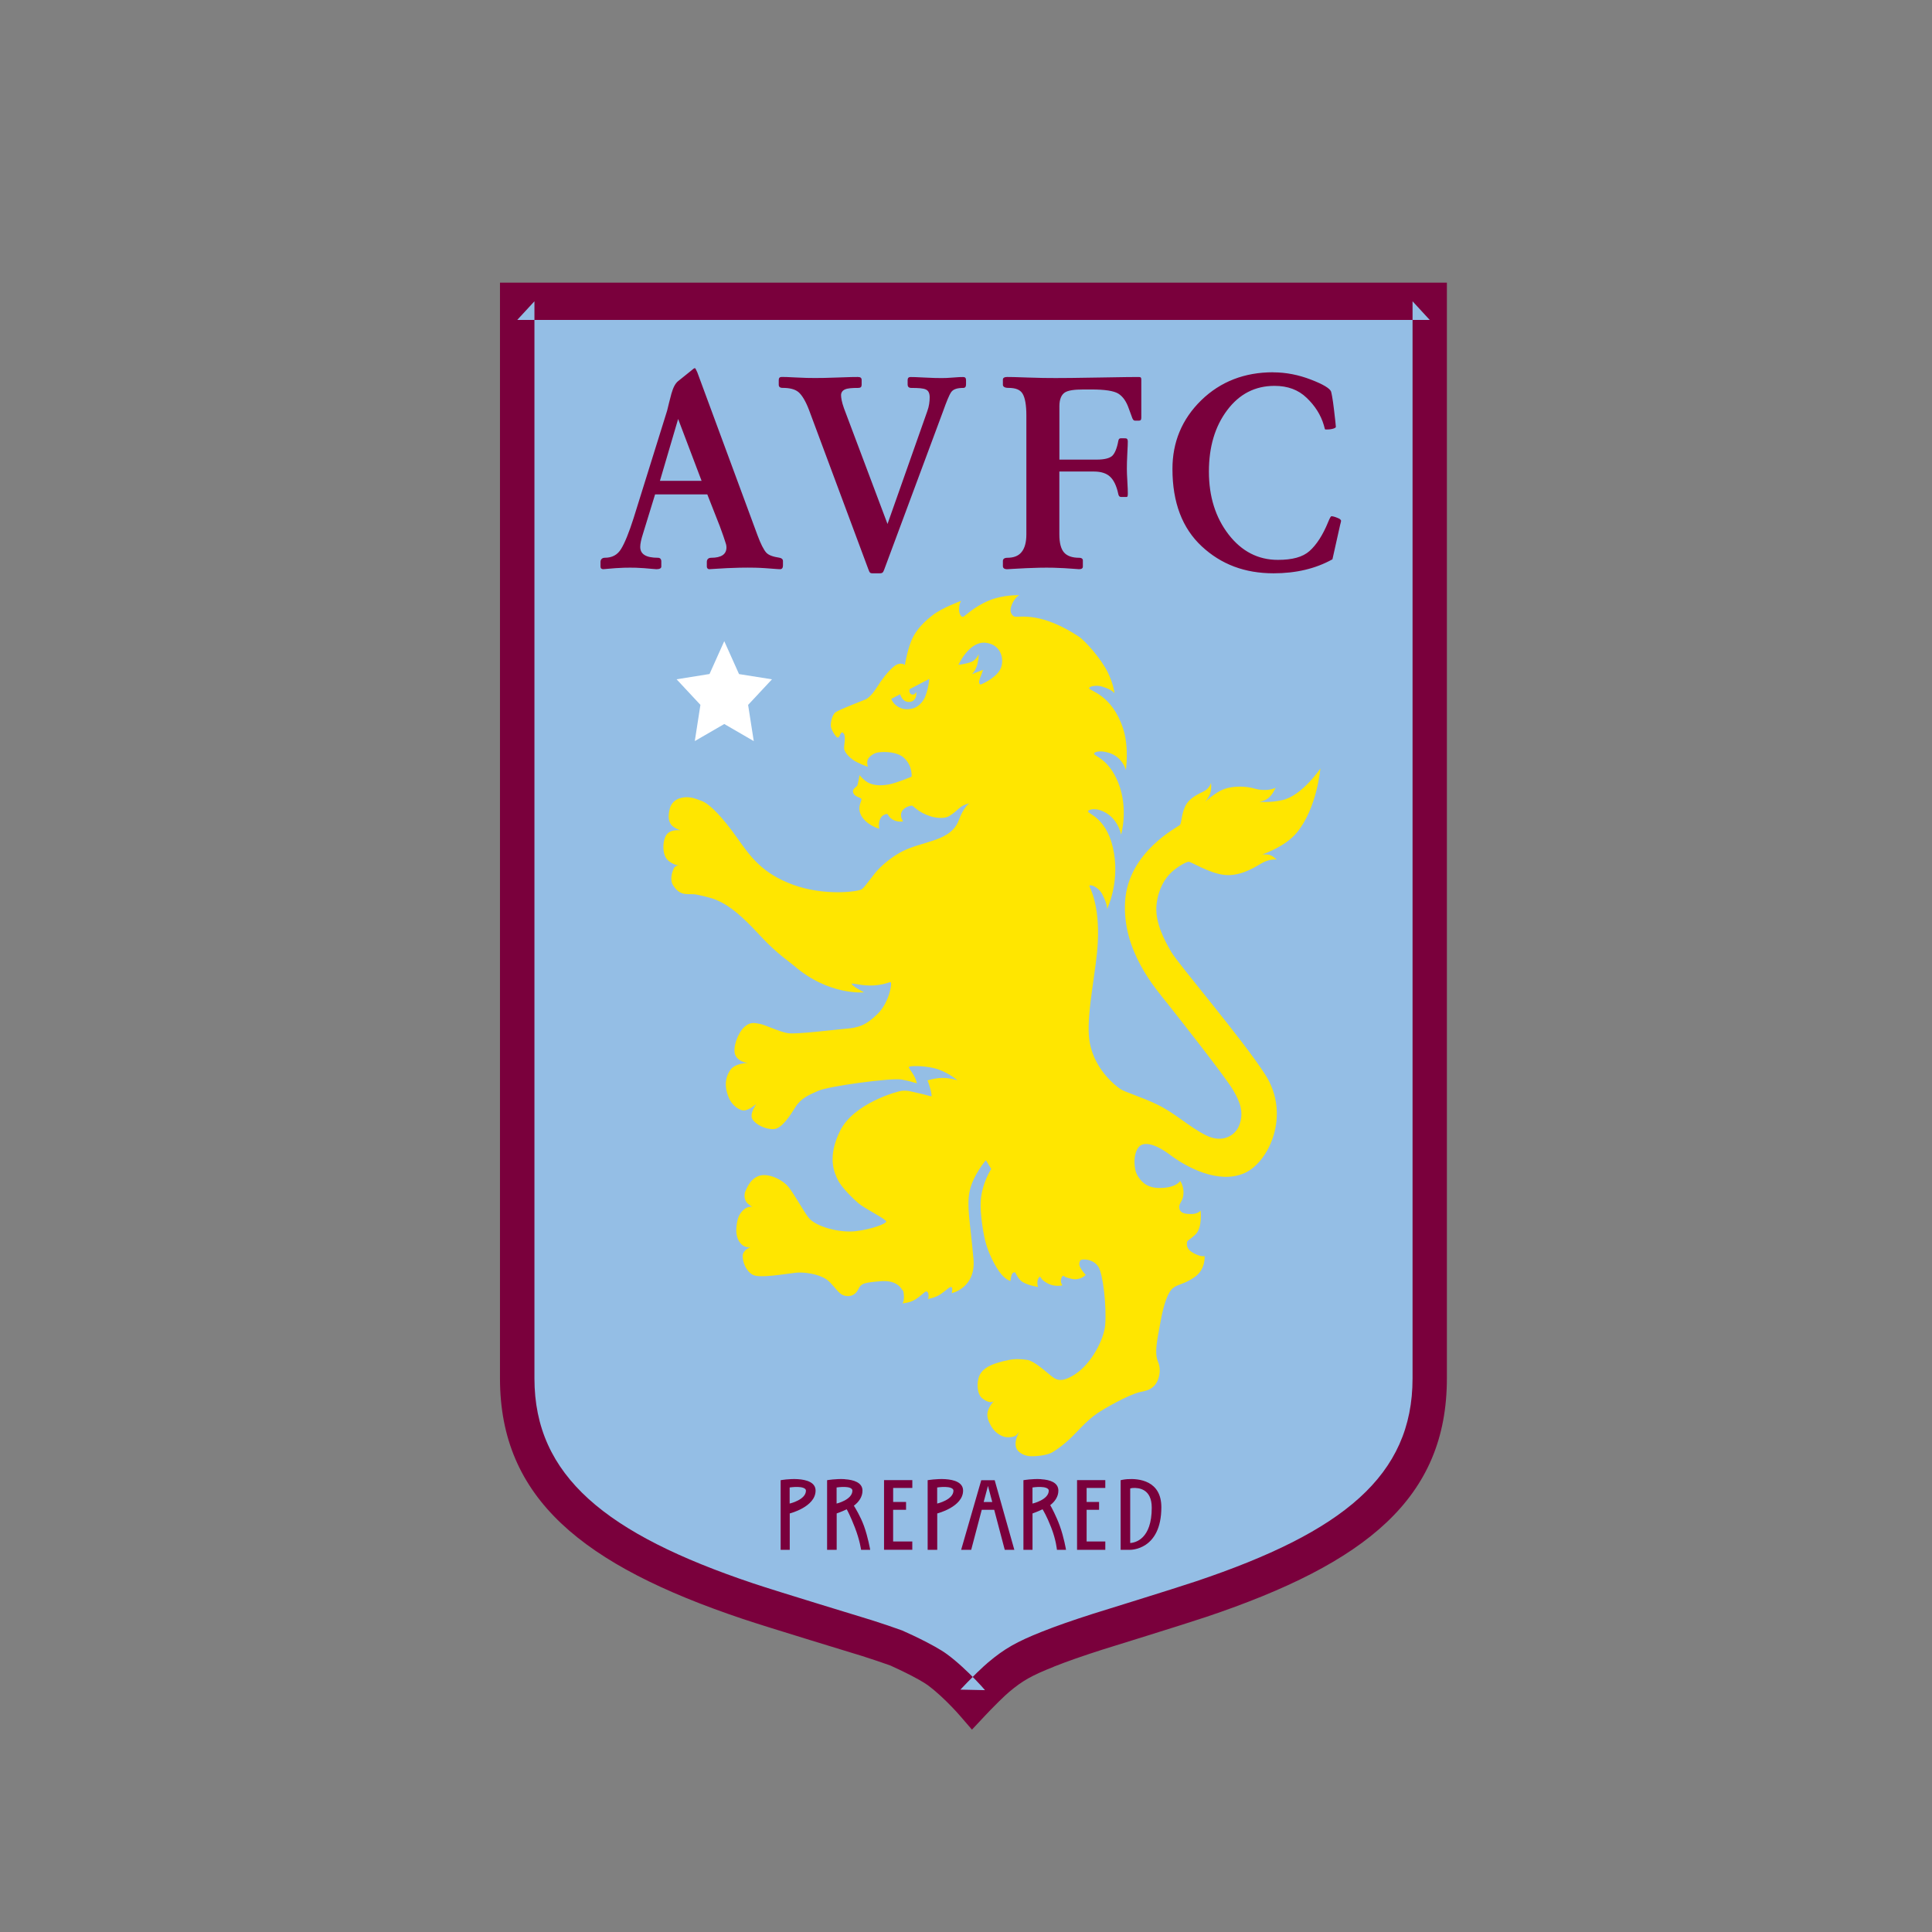 <svg width="512" height="512" viewBox="0 0 512 512" xmlns="http://www.w3.org/2000/svg"><rect x="0" y="0" width="512" height="512" fill="#808080" stroke="none"/><title>aston-villa</title><g fill="none" fill-rule="evenodd"><path d="M264.645 444.46c3.854-3.244 6.63-4.868 13.064-7.417 34.36-13.65 101.17-21.788 101.17-71.755V79.844H137.06v285.444c0 49.064 65.095 58.782 100.305 71.386 0 0 7.84 3.44 11.1 5.842 4.625 3.413 9.25 8.77 9.25 8.77s4.33-4.63 6.93-6.827" fill="#94BEE5"/><path d="M191.94 169.922l3.91 8.717 8.732 1.39-6.326 6.78 1.497 9.59-7.813-4.53-7.814 4.524 1.492-9.595-6.316-6.778 8.728-1.4 3.91-8.72" fill="#FFF"/><path d="M184.16 97.557c-.186 0-.588.286-1.014.688l-3.427 2.753c-.74.59-1.31 1.657-1.78 3.303-.45 1.62-.8 3.17-1.15 4.55l-8.89 28.5c-1.21 3.79-2.32 6.53-3.3 8.12-.97 1.6-2.4 2.34-4.32 2.34-.687 0-1.14.44-1.14 1.1v1.24c0 .45.27.69.76.69.3 0 1.39-.15 3.17-.27 1.788-.126 3.093-.136 3.936-.136.835 0 2.02.01 3.68.137 1.674.12 2.8.274 3.3.274.842 0 1.27-.27 1.27-.69v-1.377c0-.59-.31-.964-.89-.964-3.163 0-4.697-.94-4.697-2.89 0-.806.244-1.98.762-3.58l3.175-10.325h13.838l3.3 8.397c.75 2.007 1.21 3.38 1.397 3.99.214.59.38 1.095.38 1.656 0 1.835-1.36 2.754-4.06 2.754-.72 0-1.143.416-1.143 1.1v1.24c0 .38.264.686.635.686.514 0 2.022-.16 4.692-.28 2.67-.128 4.51-.138 5.46-.138 1.14 0 2.653.01 4.57.137 1.94.12 3.31.28 4.06.28.48 0 .76-.327.76-.965v-1.24c0-.395-.31-.715-.888-.825-1.696-.264-2.89-.644-3.554-1.376-.668-.75-1.47-2.336-2.288-4.54L184.79 98.66c-.3-.683-.518-1.1-.635-1.1zm153.206 1.1c-7.494 0-13.91 2.434-19.04 7.434-5.122 5.01-7.615 11.11-7.615 18.17 0 8.91 2.61 15.72 7.75 20.51 5.14 4.79 11.42 7.16 19.04 7.16 5.89 0 11.1-1.2 15.61-3.71l2.03-9.08c.15-.59.26-.97.26-1.1 0-.28-.33-.57-1.01-.82-.693-.286-1.23-.413-1.52-.413-.224 0-.48.53-.89 1.517-1.44 3.534-3.126 6.084-4.95 7.708-1.812 1.606-4.553 2.34-8.377 2.34-5.24 0-9.607-2.253-13.074-6.74-3.474-4.518-5.206-10.05-5.206-16.66 0-6.56 1.61-11.96 4.824-16.243 3.215-4.3 7.383-6.47 12.567-6.47 3.505 0 6.31 1.044 8.506 3.164 2.197 2.09 3.76 4.514 4.57 7.294.11.425.196.8.257.965.09.165.16.137.38.137.34 0 .9.004 1.527-.14.65-.135 1.014-.36 1.014-.55 0-.31-.18-1.876-.51-4.68-.33-2.83-.644-4.3-.76-4.68-.33-.84-2.05-1.904-5.33-3.165-3.28-1.267-6.627-1.93-10.03-1.93zm-130.23 1.24c-.513 0-.762.28-.762.826v1.238c0 .53.305.83 1.016.83 1.807 0 3.22.31 4.188 1.1.97.81 1.935 2.45 2.793 4.68l15.74 42.26c.18.5.31.81.51.97.21.15.61.14 1.14.14h1.15c.39 0 .68-.02.89-.14.22-.14.36-.4.51-.82L249.92 109c.9-2.517 1.6-4.29 2.16-5.093.55-.794 1.67-1.103 3.17-1.103.56 0 .76-.347.76-.963v-1.1c0-.592-.27-.823-.76-.823-.46 0-1.29.006-2.66.135-1.36.12-2.38.14-3.046.14-.89 0-2.457-.02-4.57-.14-2.09-.125-3.27-.135-3.68-.135-.52 0-.762.28-.762.824v1.1c0 .646.277.965 1.018.965 1.855 0 3.14.083 3.81.41.685.305 1.015 1.005 1.015 2.062 0 1.13-.16 2.42-.64 3.715L235.2 138.86l-11.55-30.697c-.58-1.625-.76-2.78-.76-3.442 0-.65.33-1.202 1.014-1.51.69-.33 1.893-.41 3.554-.41.623 0 .887-.27.887-.83v-1.24c0-.595-.31-.826-1.014-.826-.53 0-2.29.005-5.2.134-2.9.12-4.973.137-6.09.137-1.29 0-2.96-.02-5.072-.14-2.086-.13-3.335-.14-3.807-.14zm59.91 0c-.78 0-1.27.192-1.27.688v1.376c0 .53.54.83 1.398.83 1.954 0 3.163.46 3.808 1.52.665 1.06 1.015 3.02 1.015 5.79v31.52c0 2.07-.426 3.65-1.27 4.68-.817 1.03-2.086 1.518-3.807 1.518-.752 0-1.143.336-1.143.826v1.376c0 .523.366.826 1.143.826.43 0 2.137-.152 4.95-.273 2.838-.13 4.62-.14 5.458-.14.944 0 2.508.01 4.697.134 2.218.12 3.57.275 3.934.275.71 0 1.01-.27 1.01-.69v-1.65c0-.38-.3-.69-1.02-.69-1.78 0-3.13-.46-3.94-1.376-.828-.913-1.27-2.52-1.27-4.82v-16.66h9.14c1.94 0 3.38.49 4.31 1.378.95.87 1.71 2.41 2.16 4.543.1.61.374.823.76.823h1.396c.327 0 .38-.242.38-.964 0-.474-.02-1.597-.124-3.166-.098-1.57-.128-2.627-.128-3.304 0-.96.023-2.39.12-4.13.105-1.73.125-2.72.125-3.16 0-.54-.205-.823-.637-.823H297c-.326 0-.55.18-.636.69-.365 2.016-.96 3.38-1.65 3.99-.695.61-2.04.966-4.06.966h-9.902v-14.18c0-1.78.513-2.97 1.396-3.58.91-.61 2.586-.826 5.078-.826h2.03c3.53 0 5.906.36 7.11 1.1 1.203.76 2.127 2.047 2.792 3.996l.76 2.065c.22.727.458 1.1.89 1.1h1.015c.452 0 .635-.214.635-.825V100.6c0-.52-.157-.69-.635-.69-.64 0-4.173.01-10.408.137-6.214.12-10.083.138-11.677.138-1.935 0-4.418-.018-7.49-.138-3.07-.13-4.777-.14-5.203-.14zm-87.327 11.15l6.21 16.38h-11.04l4.82-16.38zm31.73 280.945c-2.33-.147-4.57.275-4.57.275v18.446h2.41v-9.636s6.85-1.718 6.85-6.057c0-2.166-2.37-2.88-4.7-3.028zm12.44 0c-2.33-.147-4.7.275-4.7.275v18.446h2.54v-9.636s1.25-.424 2.66-1.1c.19.324.99 1.808 2.16 4.817 1.31 3.37 1.65 5.92 1.65 5.92h2.41s-.57-3.35-1.65-6.333c-.93-2.54-2.27-4.7-2.67-5.36 1.27-.94 2.28-2.3 2.28-3.99 0-2.16-2.366-2.88-4.698-3.02zm26.65 0c-2.33-.147-4.7.275-4.7.275v18.446h2.54v-9.636s6.85-1.718 6.85-6.057c0-2.166-2.37-2.88-4.7-3.028zm25.38 0c-2.34-.147-4.7.275-4.7.275v18.446h2.41v-9.636s1.27-.436 2.663-1.1c.18.308 1.11 1.788 2.283 4.817 1.315 3.37 1.524 5.92 1.524 5.92h2.41s-.562-3.35-1.65-6.333c-.95-2.62-2.2-4.94-2.537-5.5 1.203-.93 2.157-2.23 2.157-3.85 0-2.16-2.23-2.88-4.564-3.02zm22.84 0c-1.007.07-1.778.275-1.778.275v18.446h2.54s8.25.154 8.25-11.288c0-7.074-5.995-7.644-9.015-7.433zm-64.48.275v18.445h7.49v-2.203h-5.08v-8.4h3.427v-2.07h-3.42v-3.72h5.08v-2.07h-7.49zm25.766 0l-5.33 18.446h2.664l2.796-10.6h3.3l2.794 10.6h2.54l-5.206-18.446h-3.555zm25.386 0v18.446h7.49v-2.204h-4.954v-8.4h3.3v-2.07h-3.3v-3.72h4.95v-2.07h-7.49zm-23.61 1.515l1.14 4.267h-2.28l1.143-4.27zm-50.39.275c1.07.026 2.155.306 2.155.963 0 2.456-4.318 3.442-4.318 3.442v-4.267s1.087-.165 2.16-.138zm12.436 0c1.07.026 2.03.306 2.03.963 0 2.456-4.188 3.442-4.188 3.442v-4.267s1.087-.165 2.16-.138zm26.655 0c1.07.026 2.155.306 2.155.963 0 2.456-4.315 3.442-4.315 3.442v-4.267s1.082-.165 2.155-.138zm25.26 0c1.07.026 2.154.306 2.154.963 0 2.456-4.316 3.442-4.316 3.442v-4.267s1.083-.165 2.156-.138zm24.37.275c1.704-.11 5.074.263 5.074 5.23 0 8.27-4.288 9.246-5.71 9.36V394.47c.16-.03.274-.115.634-.138z" fill="#7A003C"/><path d="M264.975 177.576c-1.4 2.367-5.062 3.832-5.062 3.832s-.837-.03-.198-1.685c.584-1.492.803-2.22.803-2.22l-2.935 1.158s1.02-1.01 1.432-2.64c.41-1.63.315-2.69.315-2.69s-.386 1.4-1.843 2.05c-1.148.52-3.488.81-3.488.81s2.82-6.32 7.19-5.86c4.36.465 5.18 4.9 3.77 7.265zm-19.745 6.954c-.553 1.393-1.818 2.792-3.254 3.194-1.224.335-2.29.297-3.148-.027-2.184-.83-2.62-2.5-2.62-2.5l2.345-1.21c.412 1.282 1.2 2.003 2.2 2.042.974.03 1.69-.48 1.98-1.37.166-.54.07-1.32.07-1.32s-.28.71-.883.74c-.417.02-1.117-.34-.87-1.44l5.226-2.72s-.163 2.36-1.046 4.592zm104.707 19.1s-4.838 7.208-10.032 8.386c-3.656.82-6.154.44-6.154.44s1.37-.126 2.4-.974c1.2-.997 1.89-2.714 1.89-2.714s-2.16 1.222-5.79.16c-1.64-.48-5.25-.85-8.1.29-2.16.86-4.77 3.255-4.77 3.255s.845-.942 1.27-2.043c.53-1.41.266-2.98.266-2.98s-.29 1.526-2.08 2.363c-1.07.496-3.377 1.592-4.41 3.26-1.365 2.202-1.223 4.91-1.73 5.533-.422.53-13.65 7.01-14.526 20.175-.89 13.17 8.16 23.3 11.122 27.04 2.965 3.75 15.516 19.63 17.567 23.18 1.634 2.82 3.01 5.86 1.43 9.5-.926 2.17-4.1 4.69-8.75 2.34-4.733-2.4-7.96-5.77-12.953-8.17-3.99-1.92-8.614-3.31-9.67-4.06-.78-.55-7.686-5.38-8.35-14.11-.514-6.79 1.99-17.4 2.36-24.76.528-10.16-2.17-14.53-2.214-14.91-.08-.672 2.386.16 3.4 2.158 1.43 2.786 1.28 3.898 1.28 3.898s3.19-6.48 1.85-14.69c-1.525-9.33-6.84-10.45-6.89-11.13-.033-.53 1.588-.897 3.27-.325 4.66 1.59 5.48 6.45 5.48 6.45s2.01-6.836-.755-13.77c-2.547-6.35-6.288-6.942-6.405-7.68-.055-.363 1.18-.996 3.677-.313 3.89 1.056 4.744 4.64 4.744 4.64s.91-5.957-.73-10.995c-2.96-9.07-8.99-9.97-9.02-10.7-.02-.4 1.713-.94 3.45-.42 2.922.87 3.28 1.815 3.28 1.815s-.14-2.19-1.74-5.525c-1.75-3.635-6.03-8.447-7.776-9.59-9.778-6.39-15.14-5.084-16.88-5.228-.47-.04-1.484-.97-1.037-2.512.67-2.35 2.18-3.185 2.18-3.185s-4.142-.15-7.85 1.36c-4.37 1.767-6.59 4.4-7.11 4.393-.45-.02-.98-.84-.97-1.98.03-1.72.56-2.265.56-2.265s-5.13 1.86-7.6 3.82c-1.728 1.37-4.373 3.564-5.708 7-1.05 2.704-1.61 6.16-1.61 6.16s-1.176-.94-2.806.33c-1.7 1.334-3.55 3.89-4.49 5.425-.88 1.446-2.21 3-3.1 3.373-1.01.428-6.79 2.62-7.93 3.38-1 .667-1.46 2.99-1.27 3.92.087.43.483 1.46 1.387 2.556.494.592.81.086 1.098-.6.165-.388.4-.58.6-.47 1.21.67.154 3.703.458 4.54.385 1.04 1.284 1.97 2.27 2.674 1.33.944 3.954 1.87 3.954 1.87s-.38-1.3.074-2.085c.375-.655 1.497-1.553 2.594-1.718 2.09-.302 5.276-.11 6.946 1.443 2.31 2.15 2 4.976 2 4.976s-4.12 1.726-6.1 2.068c-1.99.34-3.512.29-4.96-.274s-2.73-2.2-2.73-2.2-.453 2.52-.636 2.826c-.14.23-1.212.78-1.116 1.51.17 1.43 2.016 1.54 2.22 1.933.258.49-1.143 1.95-.18 4.13.52 1.19 1.66 2.19 2.7 2.82 1.164.7 2.21.97 2.21.97s-.38-1.75.51-3.02c.5-.718 1.49-.944 1.628-.867.28.15.313.8 1.445 1.48 1.233.75 2.76.485 2.76.485s-1.172-1.59-.136-2.96c.706-.93 2.25-1.292 2.523-1.22.35.088 1.644 1.778 4.84 2.813 1.475.48 3.78.666 4.9-.005 2.66-1.59 2.725-2.854 5.45-3.416 0 0-1.456.75-2.857 4.535-1.24 3.368-4.65 4.61-6.81 5.34-2.625.897-5.513 1.52-8.128 2.85-1.752.89-3.98 2.42-5.956 4.36-1.973 1.94-3.81 5.046-4.82 5.69-1.02.645-9.86 1.824-18.137-1.194-8.277-3.01-11.41-7.58-14.887-12.48-3.638-5.113-7-8.81-9.324-9.73-2.154-.84-3.56-1.274-5.484-.823-1.47.346-2.607 1.315-2.998 2.8-.62 2.36-.188 3.547.33 4.274.617.86 2.48 1.55 2.48 1.55s-2.23-.43-3.5.9c-1.22 1.28-1.56 5.448.2 7.028 1.45 1.305 2.864 1.32 2.864 1.32s-.944.05-1.285.75c-.6 1.195-1.083 3.16-.255 4.49 2.075 3.34 4.177 2.04 6.44 2.55 3.158.71 4.356.93 6.66 2.16 3.56 1.904 7 5.444 10.394 9.09 4.032 4.34 7.47 6.6 8.57 7.553 9.2 7.996 18.58 7.07 18.58 7.07s-.74-.356-1.94-1.083c-.89-.537-1.584-1.186-1.274-1.24.63-.095 2.745.65 5.715.49 2.89-.167 4.206-.937 4.536-.866.47.09-.316 5.33-3.464 8.42-3.087 3.03-5.052 3.66-8.51 3.93-2.868.23-13.058 1.54-15.292 1.168-2.24-.374-5.91-2.19-7.38-2.467-1.49-.264-2.63-.594-4.232.93-1.592 1.52-3.08 5.39-2.292 7.318.793 1.91 3.357 2.11 3.357 2.11s-3.49-.02-4.766 1.99c-1.06 1.68-1.69 3.853-.312 7.223.79 1.93 2.838 3.56 4.27 3.35 1.335-.2 3.07-1.724 3.07-1.724s-1.943 2.593-1.085 4.04c.85 1.45 3.497 2.77 5.665 2.65 2.156-.12 4.334-3.596 5.715-5.803 1.52-2.445 3.684-3.28 6.08-4.35 2.695-1.23 19.45-3.475 22.024-2.99 2.65.496 2.62.628 4.107 1.008 0 0-.154-.9-.753-1.99-.764-1.383-1.53-2.082-1.35-2.34.236-.35 3.846-.376 6.735.335 3.385.84 6.127 3.19 6.127 3.19s-2.42-.81-4.92-.577c-1.66.15-3.046.628-3.046.628.25.436.29.69.482 1.246.415 1.25.79 2.956.56 2.956-.344-.006-1.684-.475-3.344-.822-2.015-.43-2.746-.78-4.487-.64-1.083.1-12.745 3.283-16.35 10.606-3.41 6.924-1.625 10.927-.568 13.06 1.06 2.13 4.32 5.185 5.38 6.093 1.65 1.43 7.45 4.28 7.42 4.88-.025.58-3.834 2.07-8.1 2.56-4.294.5-10.52-1.17-12.45-3.535-1.25-1.527-3.847-6.35-5.41-8.24-1.55-1.882-5.55-3.886-8.076-2.763-1.71.737-2.55 2.273-3.23 3.782-.68 1.51-.055 2.832.423 3.322.33.322 1.333 1 1.333 1s-1.082-.328-2.3.773c-1.03.95-1.68 2.04-1.9 4.656-.19 2.29.48 3.693 1.447 4.585.984.902 2.27.665 2.27.665s-1.97.692-2.05 2.245c-.07 1.58.846 4.122 2.69 5.085 1.847.963 8.396-.226 11.33-.56 2.174-.25 6.1.306 8.216 1.79 1.397.99 2.39 2.68 3.656 3.735.93.77 2.634.985 3.75.1.97-.756 1-1.62 1.61-2.18.58-.53.96-.855 5.31-1.2 3.625-.305 5.097 1.264 5.646 2.206.216.39.343-.027.475 1.217.206 1.8-.33 2.45-.33 2.45s2.018-.104 3.55-1.133c.875-.586 2.007-1.53 2.215-1.748.243-.266.88-.57 1.07.3.23 1.08-.14 1.42-.14 1.42s1.977-.29 3.424-1.29c1.67-1.16 2.14-1.81 2.675-1.885.333-.042.54.365.25 1.626 0 0 6.43-1.36 5.76-9.026-.9-10.115-1.894-14.14-.975-18.21.904-4.07 4.26-8.005 4.26-8.005l1.426 2.323s-2.505 3.753-2.804 8.64c-.184 2.95.67 8.856 1.527 11.59 1.04 3.28 2.68 6.02 3.47 7.08 1.658 2.22 2.907 2.37 2.907 2.37s-.003-.583.275-1.53c.212-.727.765-.787.867-.754.29.086.485 1.17 1.61 2.22 1.246 1.164 4.557 1.67 4.557 1.67s-.254-.505-.18-1.375c.062-.81.504-1.38.72-1.315.322.11.02.674 2.01 1.74 1.87 1.026 3.88.52 3.88.52s-.4-.57-.4-1.173c0-.715.38-1.32.607-1.365.287-.065-.11.29 2.298.816 2.256.507 3.677-1.05 3.677-1.05s-.97-1.036-1.51-2.132c-.324-.653-.17-1.375.137-1.744.33-.394 3.32-.47 4.73 1.704 1.25 1.906 2.222 10.61 1.81 15.484-.3 3.55-3.41 9.97-7.87 12.945-3.877 2.564-5.227 1.49-6.58.395-1.592-1.28-4.364-3.827-6.17-4.12-1.8-.29-3.612-.29-5.03.045-1.18.29-.61.04-2.765.69-1.46.43-3.864 1.27-4.844 3.284-.87 1.806-.76 4.994.65 6.122 1.33 1.085 2.57 1.344 3.216.69 0 0-.714.654-1.28 1.717-.81 1.546-.805 2.89.546 5.147 1.154 1.933 3.06 2.72 3.98 2.78 1.47.11 2.32-.34 2.32-.34s.333-.11 1.094-1.14c0 0-1.7 2.726-.7 4.64.465.894 2.05 1.874 3.775 1.89 2.4.018 4.65-.434 5.72-1.084 1.72-1.033 3.215-2.27 4.48-3.445 2.29-2.135 4.31-4.734 7.38-6.854 1.656-1.15 8.27-4.964 11.394-5.646 1.79-.39 2.615-.56 3.7-1.653 1.05-1.047 2.053-3.833 1-6.32-1.06-2.49-.19-5.943.66-10.678.854-4.73 1.956-7.84 3.34-8.92 1.38-1.08 2.96-.95 5.72-2.9 2.96-2.077 2.61-5.567 2.61-5.567s-.813.41-3.067-.84c-1.87-1.04-1.65-2.3-1.59-2.79.08-.586.6-.515 2.25-2.09 1.898-1.83 1.35-6.326 1.35-6.326s-.645.96-2.605.926c-1.407-.026-2.743-.15-3.017-1.46-.28-1.376.79-1.62 1.04-3.47.31-2.338-.83-3.847-.83-3.847s-.83 1.58-4.39 1.83c-2.21.16-3.367-.19-4.296-.636-1.35-.653-2.915-2.43-3.24-4.32-.63-3.663.564-5.397.94-5.843 1.324-1.58 4.396-.87 8.28 2.035 4.372 3.29 12.89 7.92 19.8 4.84 6.41-2.862 12.26-15.35 5.533-25.943-5.988-9.41-23.118-29.405-25.02-32.697-1.68-2.9-4.44-7.856-3.85-12.685.506-4.12 2.253-6.833 3.994-8.43 1.7-1.56 3.824-2.66 4.45-2.742.583-.09 5.274 2.956 9.31 3.47 3.81.49 7.296-1.38 9.977-3.008 2.17-1.32 4.13-1.04 4.13-1.04-.972-.65-.66-.696-1.73-1.148-.63-.275-2.085-.225-2.085-.225s5.98-1.946 9.122-5.773c5.364-6.517 6.23-17 6.23-17z" fill="#FFE600"/><path d="M279.273 441.684c3.568-1.417 7.67-2.846 12.892-4.52 1.016-.326 21.313-6.587 27.527-8.674 42.35-14.225 63.747-31.465 63.747-63.202V74.902H132.5v290.386c0 31.788 21.915 49.51 64.362 63.75 7.087 2.38 29.83 9.252 31.61 9.82 2.793.892 5.24 1.712 7.462 2.508 1.203.54 3.47 1.594 5.714 2.755.96.5 1.297.69 1.867 1.01 1.03.58 1.85 1.09 2.387 1.48 1.005.74 2.093 1.65 3.23 2.69 2.204 2.02 4.12 4.06 5.254 5.37l3.196 3.7 3.33-3.56c.89-.95 2.287-2.4 3.744-3.84 1.42-1.38 2.196-2.1 2.788-2.6 3.52-2.96 5.924-4.33 11.827-6.67zm-20.18 1.41c-2.135 2.105-3.608 3.637-4.577 4.674l6.525.14c-1.35-1.57-3.5-3.858-6.03-6.168-1.36-1.244-2.69-2.357-3.98-3.31-.89-.657-2-1.347-3.33-2.09-.66-.37-1.05-.582-2.12-1.14-2.44-1.263-4.86-2.387-6.5-3.107-2.6-.945-5.14-1.795-8.02-2.716-1.89-.604-24.55-7.452-31.49-9.78-38.95-13.07-57.94-28.424-57.94-54.31V79.845l-4.56 4.94h241.82l-4.55-4.94V365.29c0 25.82-18.48 40.71-57.33 53.76-6.09 2.047-26.306 8.282-27.412 8.637-5.392 1.728-9.665 3.217-13.44 4.716-6.735 2.67-9.964 4.512-14.29 8.153-.794.67-1.716 1.524-2.76 2.54z" fill="#7A003C"/></g></svg>